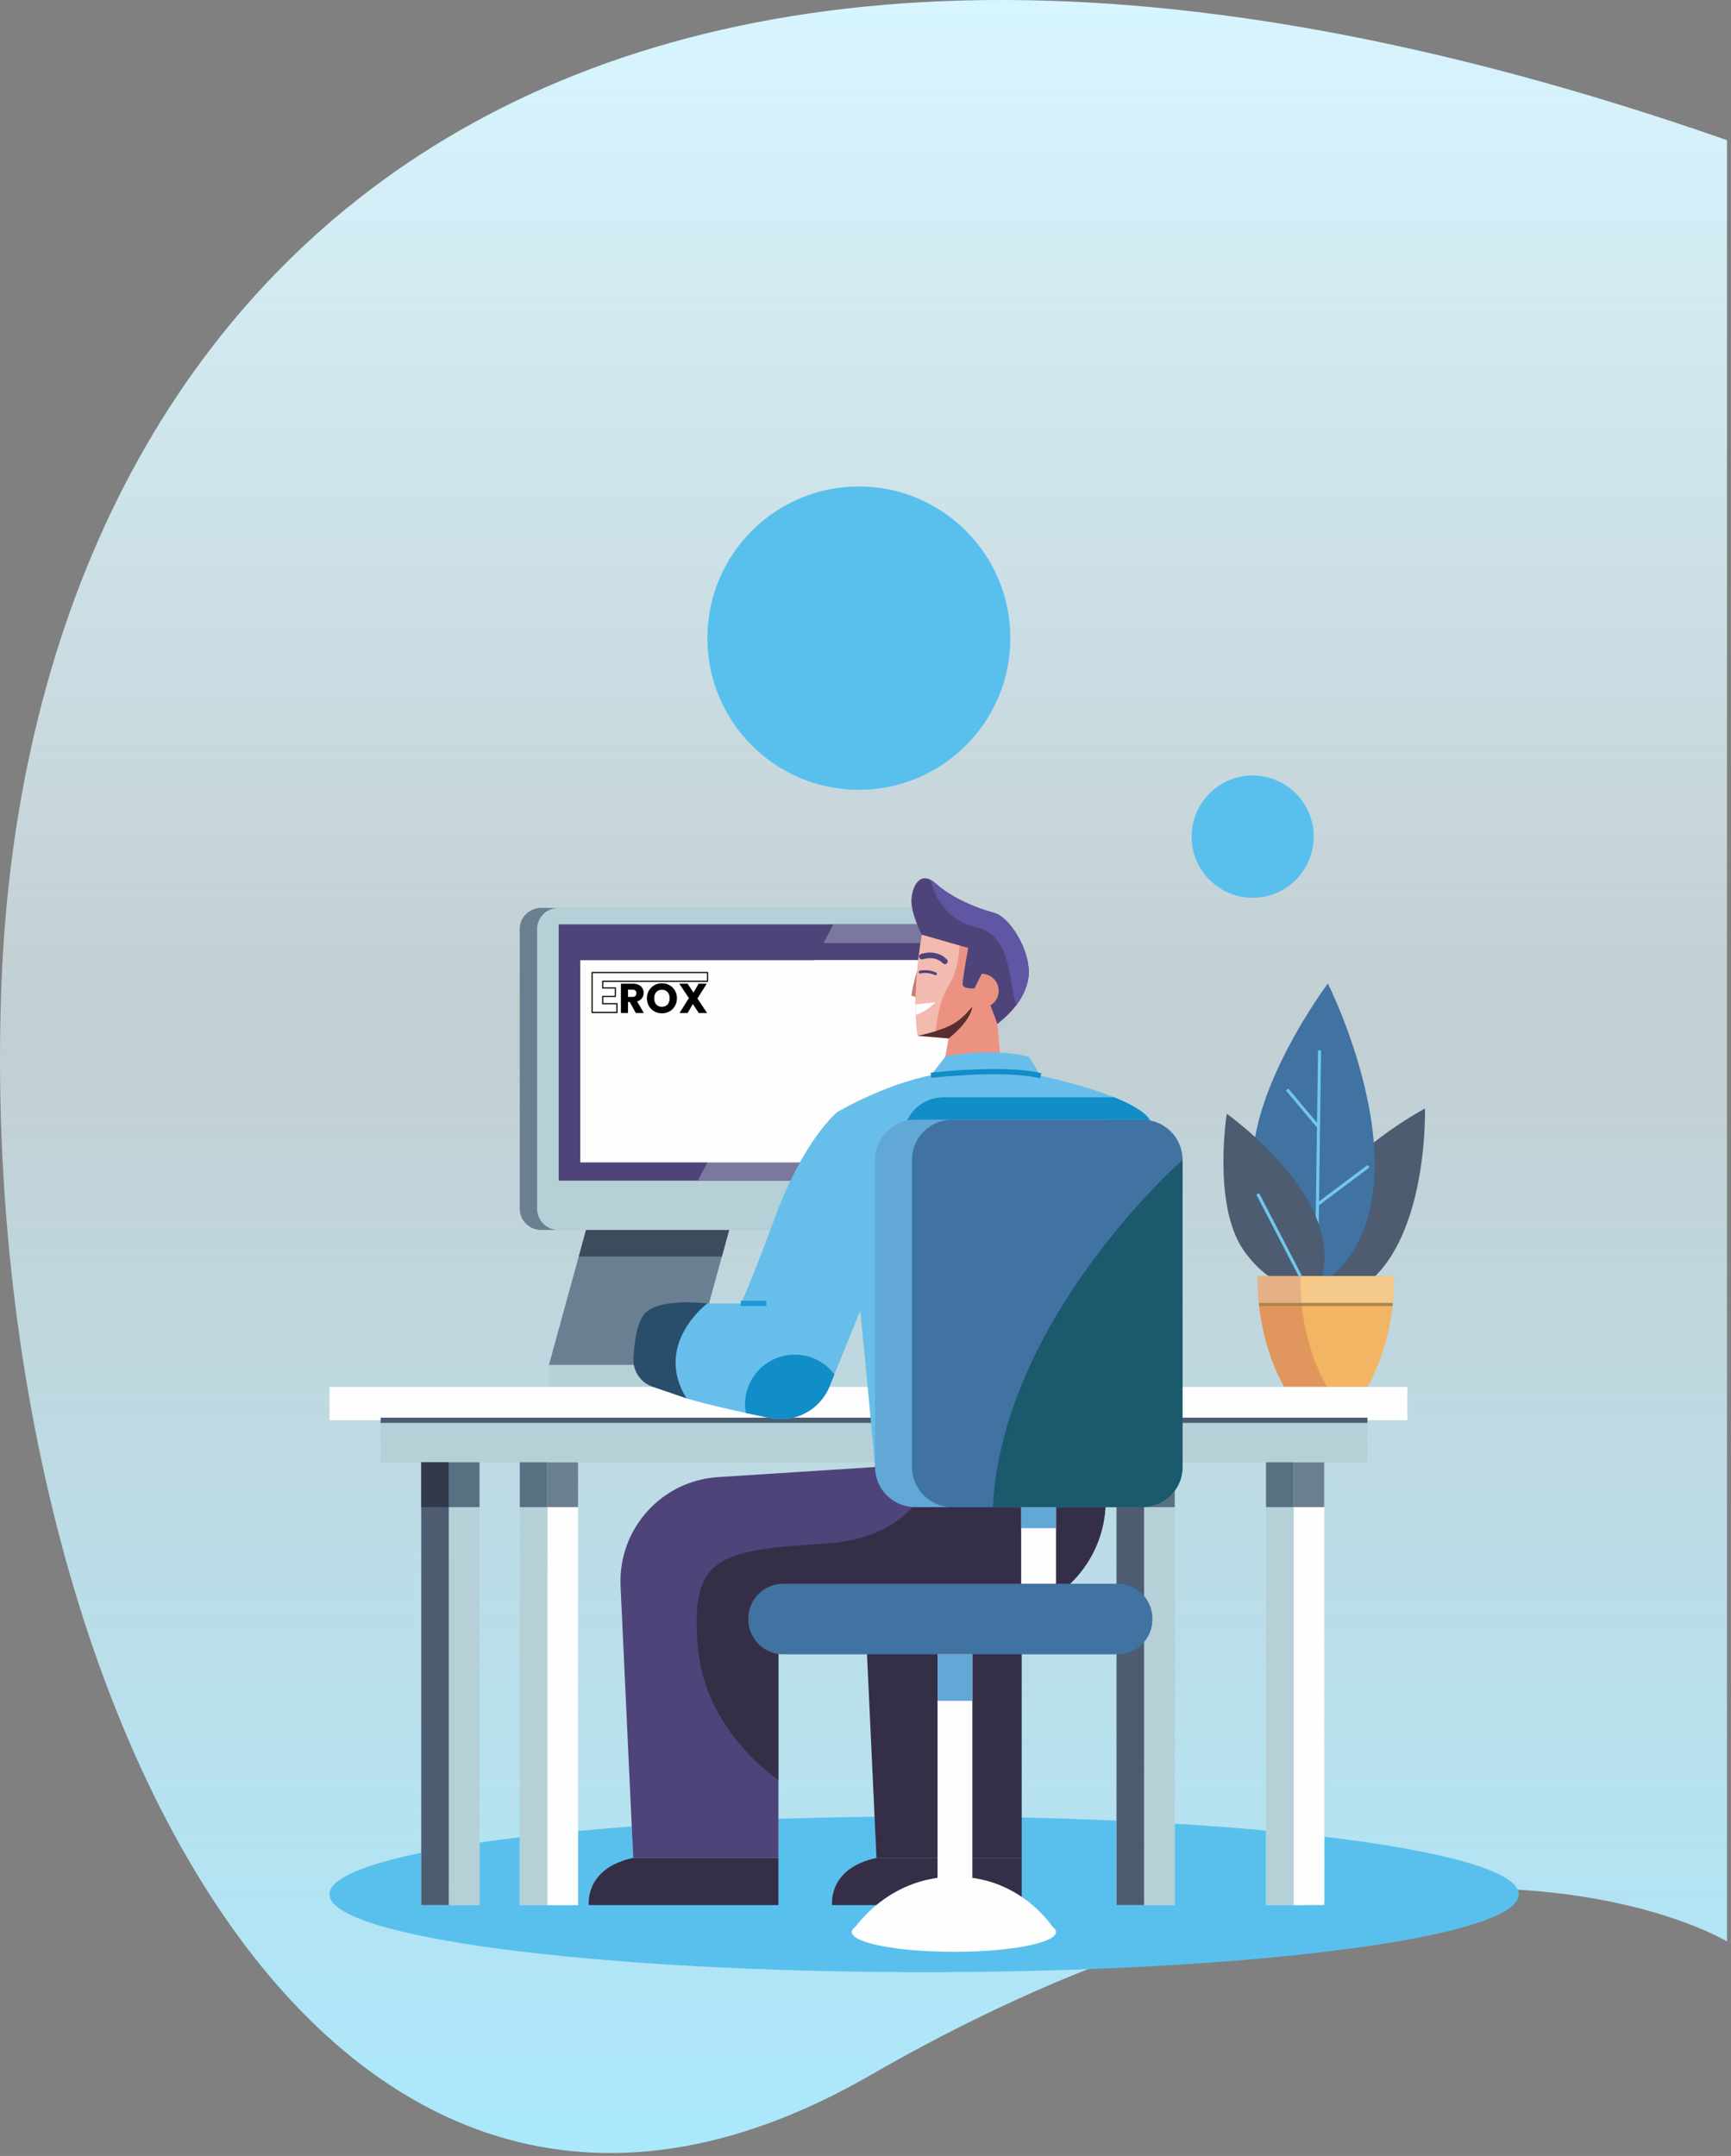 <svg width="310" height="386" viewBox="0 0 310 386" fill="none" xmlns="http://www.w3.org/2000/svg">
<rect x="0" y="0" width="310" height="386" fill="#808080" stroke="none"/>
<path d="M0.284 175.596C5.284 51.596 98.393 -48.604 309.284 25.096V347.596C309.284 347.596 254.784 314.596 155.784 371.596C56.783 428.596 -4.716 299.596 0.284 175.596Z" fill="url(#paint0_linear_19_821)"/>
<path d="M153.812 141.41C138.828 141.41 126.682 129.252 126.682 114.253C126.682 99.254 138.828 87.096 153.812 87.096C168.795 87.096 180.941 99.254 180.941 114.253C180.941 129.252 168.795 141.41 153.812 141.41Z" fill="#59C0EE"/>
<path d="M224.335 160.739C218.296 160.739 213.401 155.838 213.401 149.793C213.401 143.748 218.296 138.847 224.335 138.847C230.374 138.847 235.269 143.748 235.269 149.793C235.269 155.838 230.374 160.739 224.335 160.739Z" fill="#59C0EE"/>
<path d="M138.791 190.362H113.152L98.303 244.388H123.943L138.791 190.362Z" fill="#6A8092"/>
<path d="M170.314 220.212H96.895C94.784 220.212 93.073 218.499 93.073 216.386V166.374C93.073 164.262 94.784 162.549 96.895 162.549H170.314C172.425 162.549 174.136 164.261 174.136 166.374V216.386C174.136 218.499 172.425 220.212 170.314 220.212Z" fill="#6A8092"/>
<path d="M173.427 220.212H100.008C97.897 220.212 96.186 218.499 96.186 216.386V166.374C96.186 164.262 97.897 162.549 100.008 162.549H173.427C175.538 162.549 177.249 164.261 177.249 166.374V216.386C177.249 218.499 175.538 220.212 173.427 220.212Z" fill="#B5D0D7"/>
<path d="M100.057 211.386H174.725V165.491H100.057V211.386Z" fill="#4F4479"/>
<path d="M103.92 208.118H170.553V171.919H103.92V208.118Z" fill="#FEFEFE"/>
<path d="M141.552 211.386H124.959L126.69 208.118H143.244C142.689 209.113 142.122 210.201 141.552 211.386ZM170.552 191.968V191.933L174.725 191.369V191.728C173.386 191.754 171.985 191.828 170.552 191.968ZM174.548 177.226C174.719 175.036 174.633 172.947 174.497 171.359L174.725 172.213V177.063L174.548 177.226ZM164.86 168.839H147.482L149.254 165.491H164.251C164.682 166.556 165.086 167.327 165.095 167.344C165.026 167.764 164.945 168.268 164.86 168.839Z" fill="#7B789F"/>
<path d="M143.244 208.118H126.69L129.365 203.064C132.384 202.675 135.091 201.29 137.148 199.248C139.493 201.21 142.513 202.391 145.809 202.392C145.811 202.392 145.812 202.392 145.814 202.392C146.216 202.392 146.614 202.375 147.007 202.34C145.924 203.744 144.621 205.646 143.244 208.118ZM157.686 195.344C158.74 193.418 159.339 191.207 159.34 188.856C159.342 181.378 153.289 175.314 145.818 175.312C145.816 175.312 145.815 175.312 145.814 175.312C145.196 175.312 144.588 175.353 143.992 175.433L145.852 171.919H164.455C164.389 172.504 164.324 173.117 164.266 173.75C164.245 173.818 163.385 176.612 163.228 178.267C163.537 178.365 163.783 178.433 163.982 178.482C163.932 180.537 163.991 182.621 164.233 184.539L164.234 184.541C164.235 184.547 164.236 184.555 164.236 184.562C164.236 184.563 164.237 184.566 164.237 184.567C164.238 184.572 164.239 184.579 164.24 184.584C164.24 184.587 164.24 184.589 164.24 184.591C164.241 184.597 164.242 184.604 164.243 184.61C164.243 184.611 164.243 184.612 164.243 184.613C164.243 184.62 164.245 184.627 164.246 184.634C164.246 184.635 164.246 184.636 164.246 184.636C164.246 184.644 164.247 184.651 164.249 184.658C164.249 184.659 164.249 184.66 164.249 184.66C164.256 184.716 164.263 184.772 164.272 184.827C164.272 184.835 164.273 184.842 164.275 184.85C164.275 184.85 164.275 184.851 164.275 184.853C164.276 184.859 164.277 184.867 164.278 184.873C164.278 184.874 164.278 184.876 164.279 184.878C164.28 184.884 164.281 184.89 164.281 184.896C164.281 184.898 164.281 184.9 164.282 184.901C164.283 184.908 164.284 184.912 164.284 184.919C164.284 184.921 164.285 184.924 164.285 184.926C164.286 184.931 164.287 184.937 164.287 184.941C164.287 184.944 164.288 184.946 164.288 184.948C164.289 184.954 164.29 184.961 164.29 184.965C164.291 184.967 164.291 184.969 164.291 184.972C164.292 184.978 164.293 184.984 164.295 184.991C164.295 184.991 164.295 184.993 164.295 184.993C164.295 185 164.296 185.006 164.297 185.012C164.298 185.014 164.298 185.017 164.299 185.019C164.299 185.024 164.3 185.03 164.301 185.036C164.301 185.038 164.301 185.039 164.302 185.04C164.302 185.047 164.303 185.055 164.305 185.061C164.305 185.062 164.305 185.064 164.305 185.064C164.31 185.095 164.314 185.126 164.319 185.157C164.319 185.159 164.319 185.16 164.319 185.161C164.32 185.168 164.322 185.174 164.323 185.181C164.323 185.181 164.323 185.184 164.323 185.185C164.324 185.19 164.325 185.196 164.326 185.202C164.326 185.205 164.327 185.207 164.327 185.21C164.327 185.216 164.328 185.221 164.329 185.227C164.33 185.228 164.33 185.231 164.331 185.233C164.331 185.238 164.332 185.243 164.333 185.248C164.333 185.251 164.334 185.254 164.334 185.257C164.334 185.262 164.335 185.266 164.336 185.271C164.337 185.274 164.337 185.277 164.338 185.28C164.338 185.284 164.339 185.289 164.339 185.293C164.34 185.296 164.341 185.3 164.341 185.303C164.342 185.308 164.343 185.312 164.343 185.317C164.344 185.319 164.344 185.323 164.345 185.326C164.346 185.33 164.346 185.334 164.347 185.338C164.347 185.342 164.348 185.346 164.349 185.35C164.349 185.353 164.35 185.357 164.351 185.36C164.351 185.365 164.351 185.368 164.352 185.372C164.353 185.376 164.354 185.38 164.354 185.384C164.355 185.387 164.356 185.391 164.356 185.394C164.357 185.399 164.357 185.404 164.358 185.408C164.359 185.411 164.359 185.414 164.36 185.417C164.36 185.422 164.361 185.427 164.362 185.432C164.362 185.434 164.363 185.437 164.364 185.439C164.365 185.447 164.366 185.454 164.367 185.462C164.377 185.46 164.388 185.456 164.398 185.454C164.409 185.452 164.419 185.45 164.43 185.447L164.41 185.462L169.883 185.918L168.768 192.173L170.553 191.932V191.967C169.963 192.024 169.367 192.092 168.768 192.173C164.907 192.695 160.962 194.004 157.686 195.344Z" fill="#FEFEFE"/>
<path d="M98.303 248.311H143.765V244.388L98.303 244.388V248.311Z" fill="#B5D0D7"/>
<path d="M129.283 224.967H103.643L104.949 220.212H130.589L129.283 224.967Z" fill="#3D4C5C"/>
<path d="M237.895 232.882C237.895 232.882 232.76 226.549 236.173 216.64C239.585 206.73 255.195 198.469 255.195 198.469C255.195 198.469 256.065 229.716 237.895 232.882Z" fill="#4D5C71"/>
<path d="M236.362 230.283C236.362 230.283 226.036 225.299 224.452 210.635C222.868 195.972 237.801 176.094 237.801 176.094C237.801 176.094 257.602 215.359 236.362 230.283Z" fill="#4072A2"/>
<path d="M236.04 228.509L236.59 188.063L236.036 188.055L235.487 228.502L236.04 228.509Z" fill="#71C7EC"/>
<path d="M236.15 215.845L245.266 209.016L244.933 208.572L235.819 215.401L236.15 215.845Z" fill="#71C7EC"/>
<path d="M236.338 201.572L230.712 194.889L230.287 195.247L235.914 201.931L236.338 201.572Z" fill="#71C7EC"/>
<path d="M235.653 231.461C235.653 231.461 228.084 231.761 222.614 223.7C217.144 215.639 219.693 199.406 219.693 199.406C219.693 199.406 243.415 216.156 235.653 231.461Z" fill="#4D5C71"/>
<path d="M237.44 228.483C237.44 228.483 237.44 228.483 225.245 228.483C225.065 241.646 230.829 249.679 230.829 249.679H244.051C244.051 249.679 249.816 241.646 249.636 228.483C237.44 228.483 237.44 228.483 237.44 228.483Z" fill="#F1B564"/>
<path d="M237.62 248.311H229.984C228.423 245.552 225.243 238.75 225.241 229.096C225.241 228.893 225.241 228.688 225.245 228.483C225.221 230.269 225.308 231.959 225.474 233.549H233.106C233.865 240.844 236.311 245.998 237.62 248.311Z" fill="#E0965D"/>
<path d="M249.408 233.548H233.107C232.942 231.959 232.857 230.267 232.881 228.483C237.441 228.483 237.441 228.483 237.441 228.483C237.441 228.483 237.441 228.483 249.637 228.483C249.637 228.496 249.637 228.509 249.638 228.523C249.638 228.527 249.639 228.532 249.639 228.536C249.639 228.545 249.638 228.555 249.638 228.564C249.638 228.567 249.638 228.572 249.638 228.575C249.639 228.585 249.639 228.596 249.639 228.607C249.639 228.608 249.639 228.61 249.639 228.611C249.657 230.35 249.57 231.996 249.408 233.548Z" fill="#F4C98A"/>
<path d="M233.106 233.549H225.474C225.308 231.959 225.221 230.269 225.245 228.483C228.654 228.483 231.111 228.483 232.88 228.483C232.856 230.268 232.941 231.96 233.106 233.549Z" fill="#E5B086"/>
<path d="M233.127 228.355L225.487 213.62L224.995 213.875L232.635 228.61L233.127 228.355Z" fill="#71C7EC"/>
<path d="M225.475 233.826H249.408V233.271H225.475V233.826Z" fill="#AC844F"/>
<path d="M165.499 353.096C106.68 353.096 58.998 346.856 58.998 339.159C58.998 336.423 65.026 333.87 75.438 331.717V341.089H85.87V329.904C88.156 329.568 90.567 329.245 93.089 328.939V341.089H103.521V327.824C106.607 327.535 109.819 327.266 113.137 327.021L113.399 332.647H139.407V325.644C147.755 325.369 156.499 325.223 165.499 325.223C177.557 325.223 189.145 325.484 199.953 325.967V341.089H210.385V326.517C216.132 326.867 221.595 327.282 226.73 327.754V341.089H237.162V328.849C258.567 331.398 271.998 335.073 271.998 339.159C271.998 346.855 224.317 353.096 165.499 353.096Z" fill="#59C0EE"/>
<path d="M204.889 341.089H210.384V261.812H204.889V341.089Z" fill="#B5D0D7"/>
<path d="M199.952 341.089H204.889V261.812H199.952V341.089Z" fill="#4D5C71"/>
<path d="M210.384 269.84H204.889V269.834C207.143 269.745 209.13 268.615 210.384 266.911V269.84Z" fill="#577182"/>
<path d="M204.891 269.84H204.604C204.7 269.84 204.796 269.838 204.891 269.834V269.84Z" fill="#323A4A"/>
<path d="M68.166 261.812H244.887V254.286H68.166V261.812Z" fill="#B5D0D7"/>
<path d="M58.998 254.286H252.041V248.31H58.998V254.286Z" fill="#FEFEFE"/>
<path d="M68.166 254.756H244.887V253.817H68.166V254.756Z" fill="#4D5C71"/>
<path d="M231.666 341.089H237.16V261.812H231.666V341.089Z" fill="#FEFEFE"/>
<path d="M226.73 341.089L231.666 341.089V261.812H226.729L226.73 341.089Z" fill="#B5D0D7"/>
<path d="M98.026 341.089H103.52V261.812H98.026V341.089Z" fill="#FEFEFE"/>
<path d="M93.089 341.089L98.026 341.089V261.812H93.088L93.089 341.089Z" fill="#B5D0D7"/>
<path d="M98.026 269.84H103.52V261.812H98.026V269.84Z" fill="#6A8092"/>
<path d="M93.088 269.84H98.026V261.812H93.088V269.84Z" fill="#577182"/>
<path d="M80.377 341.089H85.871V261.812H80.377V341.089Z" fill="#B5D0D7"/>
<path d="M75.44 341.089H80.377V261.812H75.44V341.089Z" fill="#4D5C71"/>
<path d="M80.377 269.84H85.871V261.812H80.377V269.84Z" fill="#577182"/>
<path d="M75.44 269.84H80.377V261.812H75.44V269.84Z" fill="#323A4A"/>
<path d="M231.666 269.84H237.16V261.812H231.666V269.84Z" fill="#6A8092"/>
<path d="M226.729 269.84H231.666V261.812H226.729V269.84Z" fill="#577182"/>
<path d="M182.977 332.647V341.09H149.019C149.019 341.09 148.191 334.508 156.968 332.647C172.064 332.647 182.977 332.647 182.977 332.647Z" fill="#352E47"/>
<path d="M155.935 276.403C155.033 278.748 154.578 281.309 154.702 283.977L156.966 332.647H182.975V289.237H187.775L155.935 276.403Z" fill="#352E47"/>
<path d="M156.717 262.656L128.583 264.464C118.425 265.117 110.663 273.798 111.136 283.977L113.4 332.647H139.409V289.237H177.477C188.369 289.237 197.364 280.722 197.973 269.836L198.374 262.656H156.717Z" fill="#4F4479"/>
<path d="M164.264 173.749C164.264 173.749 163.385 176.592 163.225 178.267C164.693 178.733 164.773 178.547 164.773 178.547L164.264 173.749Z" fill="#C47D76"/>
<path d="M178.622 183.34L179.266 190.756L168.767 192.174L169.881 185.919L164.408 185.463L173.147 178.503L176.818 175.15L178.622 183.34Z" fill="#EC9283"/>
<path d="M174.135 180.224C172.282 180.734 170.65 181.208 169.206 181.642L164.408 185.463L169.881 185.919C169.881 185.919 173.741 183.026 174.135 180.224Z" fill="#592E2F"/>
<path d="M177.474 289.237C188.366 289.237 197.361 280.722 197.97 269.836L198.371 262.656H167.451C166.277 266.886 162.089 275.581 147.448 276.403C128.031 277.493 123.731 279.208 124.956 294.665C126.181 310.121 139.406 318.682 139.406 318.682V289.237L177.474 289.237Z" fill="#352E47"/>
<path d="M165.342 165.951C165.342 165.951 163.062 177.513 164.365 185.463C170.39 184.018 171.693 183.114 174.135 180.224C175.275 174.623 174.135 168.481 174.135 168.481L165.342 165.951Z" fill="#EC9283"/>
<path d="M164.36 185.417C164.36 185.422 164.361 185.427 164.362 185.432C164.361 185.427 164.36 185.421 164.36 185.417ZM164.352 185.372C164.353 185.376 164.354 185.38 164.354 185.384C164.353 185.38 164.353 185.376 164.352 185.372ZM164.29 184.967C164.29 184.962 164.288 184.955 164.288 184.95C164.288 184.955 164.29 184.961 164.29 184.967ZM164.283 184.92C164.283 184.914 164.282 184.909 164.281 184.902C164.282 184.908 164.283 184.914 164.283 184.92Z" fill="#FEFEFE"/>
<path d="M164.452 171.919C164.469 171.769 164.486 171.62 164.504 171.473C164.486 171.62 164.469 171.768 164.452 171.919Z" fill="#F8DCB3"/>
<path d="M164.517 171.373C164.518 171.363 164.519 171.353 164.521 171.343C164.519 171.354 164.518 171.364 164.517 171.373ZM164.529 171.265L164.53 171.265C164.53 171.265 164.53 171.265 164.529 171.265Z" fill="#F8DCB3"/>
<path d="M164.365 185.463C164.364 185.455 164.363 185.448 164.362 185.44C164.361 185.438 164.36 185.435 164.36 185.433C164.359 185.428 164.358 185.422 164.358 185.417C164.357 185.414 164.357 185.412 164.356 185.409C164.355 185.405 164.355 185.4 164.354 185.395C164.354 185.391 164.353 185.389 164.352 185.384C164.351 185.381 164.351 185.376 164.35 185.372C164.35 185.369 164.349 185.365 164.349 185.361C164.348 185.358 164.347 185.355 164.347 185.351C164.346 185.347 164.345 185.343 164.345 185.339C164.344 185.335 164.344 185.331 164.343 185.327C164.342 185.323 164.342 185.32 164.341 185.318C164.341 185.313 164.34 185.309 164.339 185.304C164.339 185.3 164.338 185.297 164.337 185.294C164.337 185.289 164.337 185.285 164.336 185.281C164.335 185.277 164.335 185.274 164.334 185.272C164.333 185.268 164.332 185.262 164.332 185.258C164.332 185.255 164.331 185.252 164.331 185.249C164.33 185.243 164.329 185.238 164.329 185.234C164.328 185.231 164.328 185.229 164.327 185.227C164.326 185.222 164.325 185.217 164.325 185.211C164.325 185.208 164.324 185.206 164.324 185.203C164.323 185.197 164.322 185.191 164.321 185.185C164.321 185.184 164.321 185.183 164.321 185.182C164.32 185.175 164.318 185.169 164.317 185.162C164.317 185.161 164.317 185.16 164.317 185.158C164.312 185.127 164.308 185.096 164.303 185.064C164.303 185.064 164.303 185.064 164.303 185.062C164.301 185.056 164.301 185.048 164.3 185.041C164.3 185.04 164.299 185.038 164.299 185.036C164.298 185.032 164.297 185.025 164.297 185.02C164.296 185.017 164.296 185.015 164.295 185.012C164.294 185.007 164.293 185 164.293 184.994C164.293 184.993 164.293 184.992 164.293 184.992C164.291 184.985 164.29 184.979 164.289 184.972C164.289 184.97 164.289 184.968 164.288 184.966C164.288 184.96 164.287 184.955 164.286 184.949C164.286 184.947 164.285 184.945 164.285 184.942C164.285 184.937 164.284 184.932 164.283 184.927C164.283 184.924 164.282 184.922 164.282 184.92C164.282 184.913 164.281 184.908 164.28 184.902C164.279 184.9 164.28 184.898 164.28 184.898C164.279 184.891 164.279 184.886 164.278 184.879C164.277 184.877 164.277 184.875 164.277 184.874C164.276 184.868 164.274 184.861 164.274 184.854C164.274 184.853 164.274 184.852 164.274 184.851C164.273 184.844 164.271 184.836 164.27 184.829L164.27 184.827C164.261 184.772 164.255 184.717 164.248 184.662C164.248 184.661 164.248 184.66 164.248 184.659C164.246 184.652 164.245 184.645 164.244 184.638C164.244 184.637 164.244 184.636 164.244 184.635C164.244 184.628 164.242 184.621 164.241 184.614C164.241 184.614 164.241 184.613 164.241 184.611C164.24 184.605 164.239 184.599 164.239 184.592C164.238 184.59 164.238 184.588 164.238 184.586C164.237 184.58 164.236 184.575 164.235 184.568C164.235 184.566 164.234 184.565 164.234 184.563C164.234 184.557 164.233 184.549 164.232 184.543C164.232 184.542 164.232 184.542 164.231 184.541C163.989 182.623 163.93 180.539 163.979 178.483C164.019 176.856 164.126 175.247 164.264 173.752C164.323 173.119 164.387 172.506 164.453 171.92C164.471 171.77 164.488 171.621 164.505 171.474C164.506 171.47 164.506 171.468 164.507 171.465C164.508 171.454 164.509 171.442 164.511 171.43C164.511 171.429 164.511 171.427 164.512 171.426C164.513 171.415 164.514 171.404 164.515 171.393C164.516 171.387 164.517 171.381 164.518 171.374C164.519 171.364 164.52 171.355 164.521 171.345C164.521 171.341 164.522 171.338 164.522 171.335C164.524 171.325 164.524 171.316 164.526 171.305C164.526 171.299 164.527 171.295 164.528 171.289C164.528 171.287 164.529 171.285 164.529 171.283C164.529 171.278 164.53 171.272 164.53 171.267C164.531 171.266 164.531 171.266 164.531 171.266C164.727 169.651 164.937 168.286 165.094 167.345C165.095 167.345 165.095 167.344 165.095 167.344L171.837 169.276C171.838 169.297 171.846 173.484 169.806 176.64C168.25 179.047 167.747 182.892 167.595 184.596C166.697 184.875 165.654 185.154 164.396 185.456C164.386 185.458 164.375 185.461 164.365 185.463Z" fill="#F3BAAF"/>
<path d="M165.094 167.345C165.094 167.345 163.225 163.801 163.225 161.351C163.225 158.9 164.707 155.611 167.574 158.19C170.44 160.77 174.95 162.64 177.977 163.414C181.005 164.188 184.87 170.765 184.161 175.15C183.452 179.535 179.781 182.373 178.621 183.34C177.14 179.084 176.108 177.397 176.108 177.397L174.111 169.927L165.094 167.345Z" fill="#4F4479"/>
<path d="M165.273 171.749C165.309 171.734 165.853 171.546 166.55 171.547C167.271 171.551 168.124 171.733 168.865 172.473C169.061 172.669 169.376 172.669 169.572 172.473C169.767 172.278 169.767 171.961 169.572 171.766C168.604 170.795 167.439 170.544 166.55 170.547C165.62 170.548 164.954 170.801 164.919 170.813C164.661 170.911 164.531 171.2 164.629 171.458C164.726 171.717 165.015 171.847 165.273 171.749Z" fill="#4F4479"/>
<path d="M166.077 193.362L169.302 189.165C169.302 189.165 176.874 187.469 184.248 189.165C186.376 192.611 186.376 192.611 186.376 192.611C186.376 192.611 171.502 192.362 166.077 193.362Z" fill="#68BEEA"/>
<path d="M186.377 192.611C186.377 192.611 205.858 196.612 206.358 201.612C206.857 206.613 200.518 265.061 200.518 265.061C200.518 265.061 174.528 267.407 156.717 262.656C152.16 212.363 149.912 199.112 149.912 199.112C149.912 199.112 159.574 193.416 168.768 192.173C177.962 190.931 186.377 192.611 186.377 192.611Z" fill="#68BEEA"/>
<path d="M126.683 233.364C126.683 233.364 117.443 232.198 115.194 235.531C113.967 237.352 113.558 240.639 113.441 243.248C113.338 245.512 114.759 247.566 116.9 248.298L122.937 250.366L126.683 233.364Z" fill="#284E6B"/>
<path d="M149.91 199.112C149.91 199.112 143.916 204.113 138.921 217.613C133.925 231.115 132.677 233.364 132.677 233.364L126.683 233.364C126.683 233.364 116.943 240.615 122.937 250.366C127.334 251.66 133.272 252.956 137.976 253.902C142.42 254.798 146.867 252.401 148.572 248.196L156.547 228.53C156.547 228.53 162.149 202.613 149.91 199.112Z" fill="#68BEEA"/>
<path d="M139.842 254.09C139.226 254.09 138.602 254.029 137.978 253.903C137.962 253.899 137.946 253.896 137.93 253.893C137.925 253.892 137.921 253.891 137.916 253.891C137.908 253.889 137.9 253.887 137.892 253.886C136.532 253.612 135.065 253.306 133.569 252.982C133.483 252.483 133.428 251.974 133.428 251.449C133.428 246.525 137.417 242.532 142.337 242.532C145.237 242.532 147.807 243.927 149.434 246.076L149.35 246.284L148.574 248.197C148.558 248.235 148.543 248.273 148.527 248.311C147.339 251.132 144.91 253.121 142.086 253.817C141.359 253.996 140.607 254.09 139.842 254.09Z" fill="#118DC7"/>
<path d="M162.44 200.629C163.58 198.171 166.067 196.468 168.952 196.468H199.566C202.544 197.668 205.101 199.083 206.012 200.62C205.557 200.53 205.086 200.481 204.604 200.481H197.994H163.893C163.396 200.481 162.909 200.533 162.44 200.629Z" fill="#118DC7"/>
<path d="M178.849 177.397C178.849 179.078 177.489 180.439 175.81 180.439C174.133 180.439 172.772 179.078 172.772 177.397C172.772 175.717 174.133 174.355 175.81 174.355C177.489 174.355 178.849 175.717 178.849 177.397Z" fill="#EC9283"/>
<path d="M173.407 169.609C173.407 169.609 172.389 175.214 172.389 176.182C172.389 177.149 174.526 176.956 174.526 176.956L175.808 174.356L175.879 171.474L174.526 166.574L173.407 169.609Z" fill="#4F4479"/>
<path d="M184.157 175.2C184.157 175.194 184.158 175.189 184.159 175.183C184.158 175.188 184.157 175.194 184.157 175.2Z" fill="#5BC6E3"/>
<path d="M181.99 179.987C180.601 175.569 181.217 167.36 174.641 165.951C168.082 164.546 166.623 157.551 166.616 157.516C166.912 157.665 167.224 157.878 167.558 158.176C167.563 158.181 167.568 158.186 167.574 158.19C167.641 158.251 167.709 158.311 167.778 158.371C170.651 160.857 175.021 162.658 177.977 163.414C180.756 164.124 184.242 169.725 184.246 174.031C184.247 174.416 184.219 174.791 184.161 175.15C184.16 175.158 184.159 175.166 184.157 175.174C184.157 175.176 184.157 175.178 184.156 175.182C184.155 175.188 184.154 175.193 184.153 175.199C184.153 175.201 184.153 175.204 184.152 175.207C184.151 175.212 184.15 175.218 184.149 175.223C184.148 175.226 184.148 175.228 184.148 175.231C184.147 175.237 184.146 175.242 184.145 175.247C184.145 175.25 184.143 175.253 184.143 175.256C184.142 175.261 184.141 175.266 184.14 175.271C184.14 175.274 184.14 175.277 184.138 175.28C184.138 175.286 184.137 175.291 184.136 175.297C184.135 175.299 184.135 175.302 184.134 175.304C184.131 175.32 184.129 175.336 184.126 175.352C184.126 175.355 184.125 175.357 184.125 175.359C184.123 175.365 184.123 175.371 184.121 175.377C184.121 175.38 184.12 175.382 184.12 175.384C184.119 175.389 184.118 175.395 184.117 175.4C184.116 175.404 184.115 175.406 184.115 175.409C184.115 175.414 184.113 175.42 184.112 175.425C184.111 175.428 184.111 175.431 184.11 175.433C184.11 175.439 184.108 175.444 184.107 175.449C184.107 175.453 184.107 175.455 184.105 175.458C184.105 175.464 184.103 175.47 184.102 175.477C184.102 175.478 184.102 175.48 184.101 175.482C184.097 175.498 184.094 175.514 184.091 175.53C184.091 175.531 184.09 175.533 184.09 175.534C184.089 175.541 184.088 175.547 184.086 175.553C184.086 175.556 184.086 175.559 184.085 175.562C184.084 175.567 184.082 175.572 184.081 175.577C184.081 175.58 184.08 175.583 184.08 175.586C184.078 175.59 184.077 175.596 184.077 175.601C184.076 175.604 184.075 175.607 184.074 175.61C184.073 175.614 184.072 175.62 184.071 175.626C184.07 175.628 184.07 175.631 184.069 175.633C184.068 175.64 184.067 175.645 184.065 175.651C184.065 175.653 184.065 175.655 184.064 175.657C184.06 175.674 184.057 175.689 184.053 175.705C184.053 175.707 184.053 175.709 184.053 175.71C184.051 175.717 184.049 175.723 184.048 175.728C184.048 175.731 184.047 175.734 184.046 175.737C184.045 175.742 184.044 175.746 184.043 175.751C184.042 175.755 184.041 175.758 184.04 175.761C184.04 175.766 184.039 175.771 184.037 175.775C184.036 175.779 184.036 175.782 184.036 175.784C184.034 175.789 184.033 175.794 184.031 175.799C184.031 175.802 184.031 175.805 184.03 175.808C184.028 175.813 184.027 175.819 184.026 175.823C184.025 175.827 184.025 175.829 184.024 175.832C184.022 175.84 184.02 175.847 184.018 175.855C184.018 175.856 184.018 175.857 184.018 175.857C184.016 175.865 184.014 175.871 184.013 175.878C184.012 175.881 184.011 175.884 184.01 175.887C184.01 175.891 184.008 175.896 184.007 175.901C184.007 175.905 184.005 175.909 184.004 175.912C184.003 175.916 184.002 175.92 184.001 175.924C184.001 175.927 183.999 175.931 183.998 175.935C183.998 175.939 183.996 175.942 183.996 175.946C183.994 175.95 183.993 175.955 183.993 175.959C183.992 175.962 183.991 175.965 183.99 175.968C183.989 175.973 183.988 175.976 183.986 175.981C183.986 175.985 183.985 175.988 183.984 175.991C183.983 175.995 183.982 176 183.98 176.005C183.98 176.008 183.979 176.01 183.978 176.014C183.975 176.022 183.974 176.031 183.972 176.04C183.971 176.043 183.97 176.046 183.969 176.048C183.967 176.053 183.967 176.059 183.965 176.063C183.964 176.066 183.964 176.068 183.964 176.07C183.962 176.075 183.96 176.081 183.96 176.086C183.959 176.088 183.958 176.09 183.957 176.093C183.955 176.097 183.955 176.102 183.953 176.108C183.952 176.11 183.952 176.113 183.952 176.115C183.95 176.12 183.948 176.125 183.947 176.13C183.947 176.132 183.946 176.134 183.946 176.136C183.944 176.142 183.943 176.147 183.941 176.153C183.941 176.153 183.941 176.154 183.941 176.155C183.933 176.182 183.925 176.21 183.917 176.238C183.915 176.244 183.913 176.251 183.912 176.258C183.912 176.258 183.911 176.259 183.911 176.26C183.909 176.266 183.908 176.272 183.905 176.278C183.905 176.28 183.905 176.28 183.904 176.282C183.489 177.712 182.773 178.951 181.989 179.986L181.99 179.987Z" fill="#5F57A3"/>
<path d="M164.834 174.283L164.89 174.272C165.007 174.249 165.302 174.201 165.687 174.201C166.179 174.201 166.816 174.28 167.425 174.58C167.548 174.641 167.698 174.59 167.759 174.466C167.82 174.342 167.769 174.192 167.645 174.131C166.943 173.786 166.231 173.701 165.687 173.701C165.118 173.701 164.73 173.794 164.717 173.797C164.583 173.83 164.5 173.965 164.533 174.099C164.565 174.233 164.701 174.315 164.834 174.283Z" fill="#4F4479"/>
<path d="M164.003 181.704C165.893 181.202 167.533 179.443 167.533 179.443L163.963 179.809C163.964 180.444 163.977 181.077 164.003 181.704Z" fill="#FEFEFE"/>
<path d="M139.407 332.647L139.407 341.09H105.449C105.449 341.09 104.621 334.508 113.399 332.647C128.495 332.647 139.407 332.647 139.407 332.647Z" fill="#352E47"/>
<path d="M166.775 192.989C166.776 192.989 167.122 192.949 167.735 192.888C169.575 192.704 173.798 192.336 178.056 192.337C181.057 192.335 184.08 192.522 186.263 193.067L186.489 192.156C184.165 191.579 181.097 191.399 178.055 191.398C172.309 191.398 166.676 192.056 166.666 192.058L166.775 192.989Z" fill="#118DC7"/>
<path d="M132.678 233.834H137.235V232.895H132.678V233.834Z" fill="#1C9AD6"/>
<path d="M197.994 269.84H163.893C159.93 269.84 156.717 266.624 156.717 262.656L156.717 207.665C156.717 203.698 159.93 200.481 163.893 200.481H197.994C201.957 200.481 205.17 203.698 205.17 207.665V262.657C205.17 266.624 201.957 269.84 197.994 269.84Z" fill="#61A8D6"/>
<path d="M204.604 269.84L170.503 269.84C166.54 269.84 163.327 266.624 163.327 262.657V207.665C163.327 203.698 166.54 200.481 170.503 200.481L204.604 200.481C208.567 200.481 211.78 203.698 211.78 207.665V262.657C211.78 266.624 208.567 269.84 204.604 269.84Z" fill="#4072A2"/>
<path d="M200.136 283.552H140.264C136.812 283.552 134.014 286.353 134.014 289.809V289.934C134.014 293.389 136.812 296.19 140.264 296.19H200.136C203.588 296.19 206.386 293.39 206.386 289.934V289.809C206.386 286.354 203.588 283.552 200.136 283.552Z" fill="#4072A2"/>
<path d="M182.881 283.552H189.125V269.84H182.881V283.552Z" fill="#FEFEFE"/>
<path d="M182.881 273.605H189.125V269.84H182.881V273.605Z" fill="#61A8D6"/>
<path d="M189.124 345.904C189.124 347.866 180.937 349.456 170.836 349.456C160.737 349.456 152.549 347.866 152.549 345.904C152.549 343.943 160.737 342.353 170.836 342.353C180.937 342.353 189.124 343.943 189.124 345.904Z" fill="#FEFEFE"/>
<path d="M152.549 345.904C152.549 345.904 158.553 335.996 171.018 335.996C183.484 335.996 189.124 345.904 189.124 345.904H152.549Z" fill="#FEFEFE"/>
<path d="M167.901 346.161H174.135V296.19H167.901V346.161Z" fill="#FEFEFE"/>
<path d="M167.901 304.525H174.135V296.19H167.901V304.525Z" fill="#61A8D6"/>
<path d="M204.604 269.84L177.807 269.84C179.52 236.006 211.78 207.665 211.78 207.665V262.657C211.78 266.528 208.722 269.683 204.891 269.834C204.796 269.838 204.7 269.84 204.604 269.84Z" fill="#1B596D"/>
<path d="M113.871 181.374L112.78 179.391H112.474V181.374H111.198V176.12H113.34C113.754 176.12 114.104 176.192 114.393 176.337C114.687 176.481 114.906 176.681 115.05 176.935C115.195 177.185 115.267 177.464 115.267 177.774C115.267 178.123 115.167 178.435 114.968 178.709C114.774 178.984 114.485 179.179 114.102 179.293L115.312 181.374H113.871ZM112.474 178.485H113.266C113.5 178.485 113.674 178.427 113.788 178.313C113.908 178.198 113.968 178.036 113.968 177.826C113.968 177.627 113.908 177.469 113.788 177.355C113.674 177.24 113.5 177.182 113.266 177.182H112.474V178.485ZM118.547 181.427C118.054 181.427 117.601 181.312 117.188 181.082C116.78 180.853 116.454 180.533 116.21 180.124C115.971 179.71 115.852 179.246 115.852 178.732C115.852 178.218 115.971 177.756 116.21 177.347C116.454 176.938 116.78 176.619 117.188 176.389C117.601 176.159 118.054 176.045 118.547 176.045C119.04 176.045 119.49 176.159 119.898 176.389C120.312 176.619 120.635 176.938 120.869 177.347C121.108 177.756 121.227 178.218 121.227 178.732C121.227 179.246 121.108 179.71 120.869 180.124C120.63 180.533 120.307 180.853 119.898 181.082C119.49 181.312 119.04 181.427 118.547 181.427ZM118.547 180.259C118.965 180.259 119.299 180.119 119.548 179.84C119.801 179.56 119.928 179.191 119.928 178.732C119.928 178.268 119.801 177.899 119.548 177.624C119.299 177.345 118.965 177.205 118.547 177.205C118.124 177.205 117.786 177.342 117.532 177.617C117.283 177.891 117.158 178.263 117.158 178.732C117.158 179.196 117.283 179.568 117.532 179.847C117.786 180.122 118.124 180.259 118.547 180.259ZM125.148 181.374L124.081 179.765L123.14 181.374H121.691L123.371 178.702L121.654 176.12H123.14L124.193 177.706L125.118 176.12H126.567L124.902 178.769L126.634 181.374H125.148Z" fill="black"/>
<path fill-rule="evenodd" clip-rule="evenodd" d="M126.602 174.232H110.352V174.233H106.151V181.166H110.387V179.813H107.836V178.292H110.092V176.988H107.836V175.586H126.602V174.232ZM110.362 174.024V174.025H105.944V181.374H110.595V179.605H108.043V178.5H110.299V176.78H108.043V175.794H126.809V174.024H110.362Z" fill="black"/>
<defs>
<linearGradient id="paint0_linear_19_821" x1="154.642" y1="0" x2="154.642" y2="385.48" gradientUnits="userSpaceOnUse">
<stop stop-color="#D7F5FF"/>
<stop offset="0.471" stop-color="#E5F9FF" stop-opacity="0.65"/>
<stop offset="1" stop-color="#AAE8FC"/>
</linearGradient>
</defs>
</svg>
